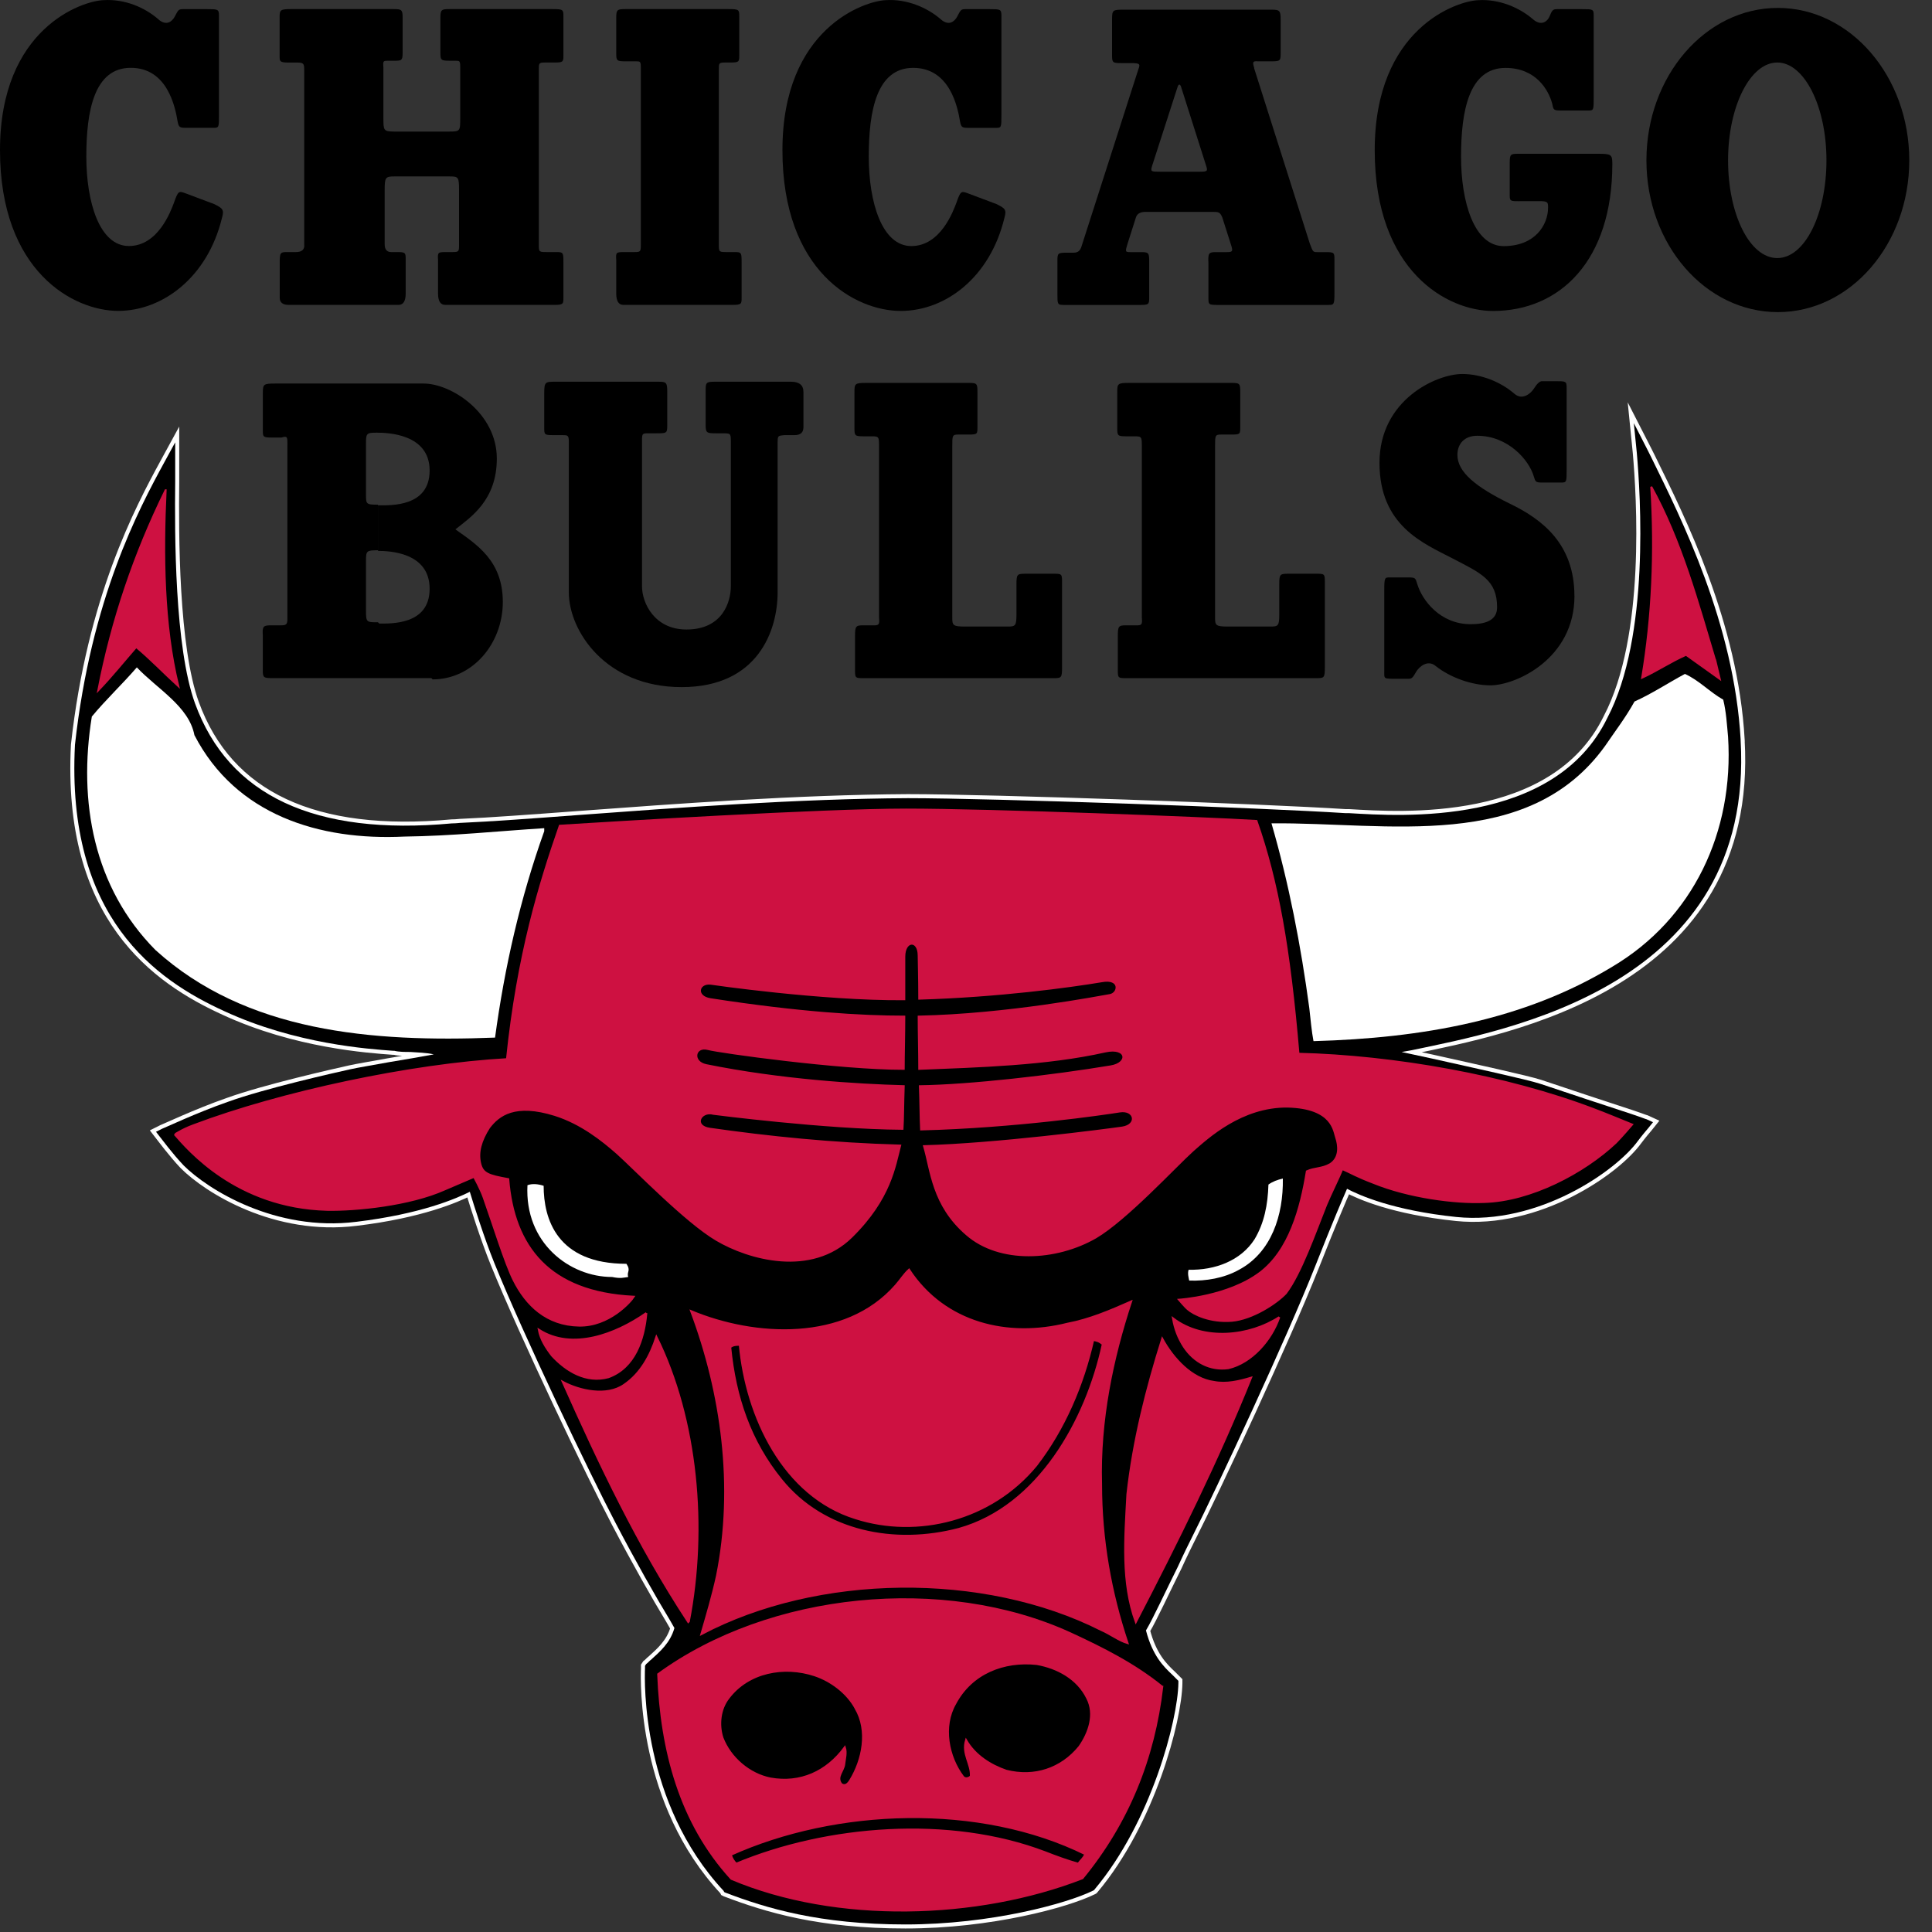 <?xml version="1.0" encoding="UTF-8"?>
<svg id="Layer" xmlns="http://www.w3.org/2000/svg" viewBox="0 0 425 425">
  <rect x="0" y="0" width="425" height="425" fill="#333333" stroke="none"/>
  <defs>
    <style>
      .cls-1 {
        fill: #ce1141;
      }

      .cls-1, .cls-2, .cls-3 {
        stroke-width: 0px;
      }

      .cls-4 {
        stroke: #ce1141;
        stroke-width: .44px;
      }

      .cls-4, .cls-5 {
        fill: none;
      }

      .cls-5 {
        stroke: #fff;
        stroke-miterlimit: 40;
        stroke-width: 1.77px;
      }

      .cls-3 {
        fill: #fff;
      }
    </style>
  </defs>
  <path class="cls-3" d="m382.91,162.77c-1.45-25.61-12.94-48.44-19.67-62.17l-.79-1.58-3.04-5.94.66,6.6c.79,9.11,2.9,40.39-6.47,58.21-11.62,24.02-45.54,21.65-56.76,20.99h-.79c-18.35-1.19-78.01-3.3-96.35-3.3-24.15.13-50.82,2.11-72.33,3.7-10.56.79-19.53,1.45-25.74,1.72-.53,0-1.19.13-2.24.13-30.09,2.77-49.1-6.07-56.49-26.4-4.49-12.41-4.49-37.09-4.36-48.84v-8.58l-2.38,4.36c-5.68,10.43-16.1,29.96-19.67,62.17-1.98,38.01,17.82,51.74,32.87,58.6,15.71,7.26,31.81,8.32,37.09,8.71h.4-.13c1.06.26,2.38.26,3.56.26,1.58.13,3.43.13,5.15.53-2.9.53-6.6,1.19-9.9,1.72-3.56.66-6.86,1.19-8.58,1.58-3.56.79-18.74,4.22-26.79,7.13-6.86,2.38-14.39,5.94-14.52,5.94l-1.32.66.92,1.19c.13.13,2.64,3.56,5.15,6.2,5.28,5.28,20.19,14.65,38.01,12.41,14.26-1.72,22.04-5.15,24.95-6.6.92,3.04,3.17,10.16,5.41,15.71,6.47,15.97,21.12,46.59,26.66,57.15,4.49,8.58,8.84,16.24,11.88,21.25l1.06,1.85c-.92,3.3-3.3,5.28-5.02,6.86-.53.4-.79.79-1.19,1.06l-.26.4v.53c-.13,2.9-.79,29.57,17.29,48.97l.13.26.26.13c8.98,3.43,20.72,7,39.6,7s35.51-4.62,41.18-7.39l.26-.13.13-.13c12.54-14.92,18.35-37.35,18.48-45.41v-.53l-.4-.4c-.26-.26-.66-.66-.92-.92-1.98-1.85-4.36-4.22-5.81-9.77,1.58-2.64,4.49-8.98,7-13.99,1.32-2.9,2.51-5.28,3.17-6.6,5.28-10.43,20.85-43.82,27.06-59.53,3.96-10.03,6.07-14.92,7-17.03,2.77,1.45,10.16,4.75,24.02,6.2,18.08,1.85,35.24-10.16,39.99-16.76.79-1.06,2.11-2.64,2.24-2.77l1.06-1.32-1.45-.66c-.13,0-.66-.26-3.43-1.19l-10.03-3.3-9.9-3.3c-2.77-.92-14.92-3.56-23.76-5.54l-6.73-1.45,2.24-.4c20.72-4.36,75.5-13.99,72.33-68.24"/>
  <path class="cls-5" d="m382.91,162.77c-1.45-25.61-12.94-48.44-19.67-62.17l-.79-1.58-3.04-5.94.66,6.6c.79,9.11,2.9,40.39-6.47,58.21-11.62,24.02-45.54,21.65-56.76,20.99h-.79c-18.35-1.19-78.01-3.3-96.35-3.3-24.15.13-50.82,2.11-72.33,3.7-10.56.79-19.53,1.45-25.74,1.72-.53,0-1.19.13-2.24.13-30.09,2.77-49.1-6.07-56.49-26.4-4.49-12.41-4.49-37.09-4.36-48.84v-8.58l-2.38,4.36c-5.68,10.43-16.1,29.96-19.67,62.17-1.98,38.01,17.82,51.74,32.87,58.6,15.71,7.26,31.81,8.32,37.09,8.71h.4-.13c1.06.26,2.38.26,3.56.26,1.58.13,3.43.13,5.15.53-2.9.53-6.6,1.19-9.9,1.72-3.56.66-6.86,1.19-8.58,1.58-3.56.79-18.74,4.22-26.79,7.13-6.86,2.38-14.39,5.94-14.52,5.94l-1.32.66.92,1.19c.13.13,2.64,3.56,5.15,6.2,5.28,5.28,20.19,14.65,38.01,12.41,14.26-1.72,22.04-5.15,24.95-6.6.92,3.04,3.17,10.16,5.41,15.71,6.47,15.97,21.12,46.59,26.66,57.15,4.49,8.58,8.84,16.24,11.88,21.25l1.06,1.85c-.92,3.3-3.3,5.28-5.02,6.86-.53.4-.79.79-1.19,1.06l-.26.4v.53c-.13,2.9-.79,29.57,17.29,48.97l.13.26.26.13c8.98,3.43,20.72,7,39.6,7s35.51-4.62,41.18-7.39l.26-.13.13-.13c12.54-14.92,18.35-37.35,18.48-45.41v-.53l-.4-.4c-.26-.26-.66-.66-.92-.92-1.98-1.85-4.36-4.22-5.81-9.77,1.58-2.64,4.49-8.98,7-13.99,1.32-2.9,2.51-5.28,3.17-6.6,5.28-10.43,20.85-43.82,27.06-59.53,3.96-10.03,6.07-14.92,7-17.03,2.77,1.45,10.16,4.75,24.02,6.2,18.08,1.85,35.24-10.16,39.99-16.76.79-1.06,2.11-2.64,2.24-2.77l1.06-1.32-1.45-.66c-.13,0-.66-.26-3.43-1.19l-10.03-3.3-9.9-3.3c-2.77-.92-14.92-3.56-23.76-5.54l-6.73-1.45,2.24-.4c20.72-4.36,75.5-13.99,72.33-68.24Z"/>
  <path class="cls-2" d="m382.91,162.77c-1.45-25.61-12.94-48.44-19.67-62.17l-.79-1.58-3.04-5.94.66,6.6c.79,9.11,2.9,40.39-6.47,58.21-11.62,24.02-45.54,21.65-56.76,20.99h-.79c-18.35-1.19-78.01-3.3-96.35-3.3-24.15.13-50.82,2.11-72.33,3.7-10.56.79-19.53,1.45-25.74,1.72-.53,0-1.19.13-2.24.13-30.09,2.77-49.1-6.07-56.49-26.4-4.49-12.41-4.49-37.09-4.36-48.84v-8.58l-2.38,4.36c-5.68,10.43-16.1,29.96-19.67,62.17-1.98,38.01,17.82,51.74,32.87,58.6,15.71,7.26,31.81,8.32,37.09,8.71h.4-.13c1.06.26,2.38.26,3.56.26,1.58.13,3.43.13,5.15.53-2.9.53-6.6,1.19-9.9,1.72-3.56.66-6.86,1.19-8.58,1.58-3.56.79-18.74,4.22-26.79,7.13-6.86,2.38-14.39,5.94-14.52,5.94l-1.32.66.92,1.19c.13.13,2.64,3.56,5.15,6.2,5.28,5.28,20.19,14.65,38.01,12.41,14.26-1.72,22.04-5.15,24.95-6.6.92,3.04,3.17,10.16,5.41,15.71,6.47,15.97,21.12,46.59,26.66,57.15,4.49,8.58,8.84,16.24,11.88,21.25l1.06,1.85c-.92,3.3-3.3,5.28-5.02,6.86-.53.4-.79.79-1.19,1.06l-.26.4v.53c-.13,2.9-.79,29.57,17.29,48.97l.13.26.26.13c8.98,3.43,20.72,7,39.6,7s35.51-4.62,41.18-7.39l.26-.13.13-.13c12.54-14.92,18.35-37.35,18.48-45.41v-.53l-.4-.4c-.26-.26-.66-.66-.92-.92-1.98-1.85-4.36-4.22-5.81-9.77,1.58-2.64,4.49-8.98,7-13.99,1.32-2.9,2.51-5.28,3.17-6.6,5.28-10.43,20.85-43.82,27.06-59.53,3.96-10.03,6.07-14.92,7-17.03,2.77,1.45,10.16,4.75,24.02,6.2,18.08,1.85,35.24-10.16,39.99-16.76.79-1.06,2.11-2.64,2.24-2.77l1.06-1.32-1.45-.66c-.13,0-.66-.26-3.43-1.19l-10.03-3.3-9.9-3.3c-2.77-.92-14.92-3.56-23.76-5.54l-6.73-1.45,2.24-.4c20.72-4.36,75.5-13.99,72.33-68.24"/>
  <path class="cls-1" d="m36.43,107.86c-.66,14.12-.53,29.57,2.77,43.03-3.04-2.77-6.07-5.94-9.24-8.58-2.77,3.17-5.41,6.47-8.32,9.5,3.04-15.58,7.92-29.96,14.78-43.95h0Z"/>
  <path class="cls-4" d="m36.43,107.86c-.66,14.12-.53,29.57,2.77,43.03-3.04-2.77-6.07-5.94-9.24-8.58-2.77,3.17-5.41,6.47-8.32,9.5,3.04-15.58,7.92-29.96,14.78-43.95h0Z"/>
  <path class="cls-1" d="m377.37,145.48l.92,3.83-7.39-5.28c-3.3,1.45-6.47,3.56-9.64,5.02,2.24-13.46,2.9-27.59,1.98-41.97,6.6,12.01,10.16,25.21,14.12,38.41"/>
  <path class="cls-4" d="m377.37,145.48l.92,3.83-7.39-5.28c-3.3,1.45-6.47,3.56-9.64,5.02,2.24-13.46,2.9-27.59,1.98-41.97,6.6,12.01,10.16,25.21,14.12,38.41Z"/>
  <path class="cls-1" d="m199.97,279.32c7.79,11.88,21.78,15.18,34.85,11.88,4.88-.92,9.5-2.9,13.99-4.88-4.09,12.41-7,26.13-6.6,40.13,0,12.28,2.11,23.89,5.81,34.98-1.85-.53-3.7-1.98-5.81-2.9-25.87-13.07-62.43-12.54-87.91.92,1.19-4.09,2.51-8.58,3.43-12.8,3.96-19.67,1.06-40.26-5.68-58.21,13.86,5.81,33.92,7,45.01-5.68,1.06-1.19,1.85-2.51,2.9-3.43"/>
  <path class="cls-4" d="m199.97,279.32c7.79,11.88,21.78,15.18,34.85,11.88,4.88-.92,9.5-2.9,13.99-4.88-4.09,12.41-7,26.13-6.6,40.13,0,12.28,2.11,23.89,5.81,34.98-1.85-.53-3.7-1.98-5.81-2.9-25.87-13.07-62.43-12.54-87.91.92,1.19-4.09,2.51-8.58,3.43-12.8,3.96-19.67,1.06-40.26-5.68-58.21,13.86,5.81,33.92,7,45.01-5.68,1.06-1.19,1.85-2.51,2.9-3.43Z"/>
  <path class="cls-1" d="m142.16,289.09c-.53,5.54-2.51,11.75-8.32,13.86-4.88,1.32-9.24-1.32-12.41-4.75-1.32-1.72-2.51-3.56-2.9-5.68,7.39,4.75,17.03.92,23.49-3.56l.13.13Z"/>
  <path class="cls-4" d="m142.16,289.09c-.53,5.54-2.51,11.75-8.32,13.86-4.88,1.32-9.24-1.32-12.41-4.75-1.32-1.72-2.51-3.56-2.9-5.68,7.39,4.75,17.03.92,23.49-3.56l.13.13Z"/>
  <path class="cls-1" d="m281.41,289.75c-1.72,5.02-6.07,10.03-11.22,11.22-3.96.53-7.52-1.32-9.77-4.75-1.19-1.85-1.98-3.83-2.38-6.2,6.73,5.15,16.9,3.96,23.36-.26"/>
  <path class="cls-4" d="m281.41,289.75c-1.72,5.02-6.07,10.03-11.22,11.22-3.96.53-7.52-1.32-9.77-4.75-1.19-1.85-1.98-3.83-2.38-6.2,6.73,5.15,16.9,3.96,23.36-.26Z"/>
  <path class="cls-1" d="m267.02,304c2.77.53,5.54-.13,8.18-.92-7.39,18.35-16.24,36.17-25.34,53.72-3.17-8.71-2.38-18.35-1.85-28.11,1.32-11.88,4.22-23.23,7.66-34.19,2.38,4.36,6.47,8.84,11.35,9.5"/>
  <path class="cls-4" d="m267.02,304c2.77.53,5.54-.13,8.18-.92-7.39,18.35-16.24,36.17-25.34,53.72-3.17-8.71-2.38-18.35-1.85-28.11,1.32-11.88,4.22-23.23,7.66-34.19,2.38,4.36,6.47,8.84,11.35,9.5Z"/>
  <path class="cls-1" d="m151.53,356.67l-.13.13c-11.09-16.9-19.53-34.71-27.59-52.8,3.7,1.98,9.64,3.3,13.46.66,3.7-2.51,5.81-6.47,7.13-10.56,8.98,18.21,11.09,41.97,7.13,62.56"/>
  <path class="cls-4" d="m151.53,356.67l-.13.13c-11.09-16.9-19.53-34.71-27.59-52.8,3.7,1.98,9.64,3.3,13.46.66,3.7-2.51,5.81-6.47,7.13-10.56,8.98,18.21,11.09,41.97,7.13,62.56Z"/>
  <path class="cls-1" d="m255.67,371.06c-1.85,15.84-7.52,29.83-17.56,42.11-23.1,8.98-54.12,9.9-77.22.13-11.22-12.28-15.44-28.11-16.1-45.01,24.42-17.82,62.7-21.78,90.68-8.98,7.13,3.3,13.99,6.73,20.19,11.75"/>
  <path class="cls-4" d="m255.67,371.06c-1.85,15.84-7.52,29.83-17.56,42.11-23.1,8.98-54.12,9.9-77.22.13-11.22-12.28-15.44-28.11-16.1-45.01,24.42-17.82,62.7-21.78,90.68-8.98,7.13,3.3,13.99,6.73,20.19,11.75Z"/>
  <path class="cls-1" d="m350.44,243.95c-19.14-7.26-43.82-11.62-64.81-12.14-1.98-23.36-4.62-38.01-9.24-51.21-10.82-.66-58.6-2.51-77.08-2.51s-65.47,2.9-76.16,3.56c-4.36,12.54-9.24,28.25-11.62,51.35-21.12,1.19-49.63,7.26-68.9,14.52-2.9,1.06-4.09,2.11-4.22,1.98,2.9,3.3,13.6,16.1,33.53,16.63,6.34.13,18.21-1.06,25.87-4.49,2.11-.92,6.47-2.77,6.47-2.77,0,0,1.45,2.64,2.11,4.49,2.11,5.94,4.75,14.52,6.6,18.21,2.77,5.54,7.26,9.9,14.39,10.03,6.6.13,11.35-5.28,12.01-6.34-18.61-.92-26.4-10.96-27.59-25.87-4.36-.79-5.68-1.19-6.2-3.56-.53-2.38.13-4.88,1.98-7.79,2.11-2.77,5.68-5.54,14.52-2.77,5.81,1.85,10.43,5.54,13.73,8.45,3.83,3.43,15.05,15.05,21.78,19.01,7.13,4.22,20.85,8.05,29.7-.66,8.58-8.45,9.5-15.58,10.69-20.06-14.92-.4-28.91-1.85-41.84-3.7-3.83-.53-2.11-4.09.79-3.3,0,0,24.42,3.17,41.58,3.3.13-1.98.13-5.54.26-9.37-10.16-.26-27.19-1.32-43.43-4.62-3.3-.66-2.64-4.36.4-3.56,2.38.66,28.91,4.36,43.03,4.36,0-3.04.13-7.39.13-11.48-9.37,0-22.97-.79-42.63-3.83-3.43-.53-2.77-3.7,0-3.43,0,0,24.29,3.56,42.63,3.43v-9.37c0-3.7,3.17-3.83,3.17-.26,0,1.32.13,4.88.13,9.5,17.56-.53,33-2.64,40.13-3.83,4.22-.79,3.83,2.64,1.85,3.04-2.38.4-22.7,4.36-42.11,4.75,0,3.43.13,7.79.13,11.48,12.94-.53,27.98-.92,40.92-3.83,4.88-1.06,5.28,2.64,1.19,3.3-12.67,2.11-30.89,4.22-41.97,4.36.13,3.17.13,7,.26,9.5,20.72-.53,40.39-3.43,43.69-3.96,3.43-.53,4.09,3.04.53,3.56-3.7.53-27.98,3.7-43.56,4.09,1.58,5.28,1.85,12.94,9.37,19.4,7.26,6.34,19.67,5.68,28.38.66,6.73-3.96,17.56-15.71,21.38-19.14,3.17-2.77,10.69-9.77,20.85-9.64,10.03.26,10.16,5.41,10.69,6.86.53,1.58.92,4.36-1.32,5.81-1.85,1.06-3.43.79-5.15,1.58-1.32,8.18-3.83,17.42-10.3,22.31-7,5.28-17.82,5.94-17.82,5.94,0,0,1.45,1.72,1.98,2.11,1.19,1.06,4.88,2.9,9.64,2.51,4.49-.4,9.77-3.83,11.88-6.07,3.3-4.36,6.47-13.46,8.84-19.4.92-2.24,2.9-6.2,3.56-7.92,2.11.92,3.04,1.58,6.86,3.04,7.79,3.17,17.95,4.49,24.29,4.22,10.3-.26,22.04-6.47,29.04-13.07,1.19-1.19,3.56-3.96,3.56-3.96,0,0-6.73-2.77-8.58-3.43"/>
  <path class="cls-4" d="m350.44,243.95c-19.14-7.26-43.82-11.62-64.81-12.14-1.98-23.36-4.62-38.01-9.24-51.21-10.82-.66-58.6-2.51-77.08-2.51s-65.47,2.9-76.16,3.56c-4.36,12.54-9.24,28.25-11.62,51.35-21.12,1.19-49.63,7.26-68.9,14.52-2.9,1.06-4.09,2.11-4.22,1.98,2.9,3.3,13.6,16.1,33.53,16.63,6.34.13,18.21-1.06,25.87-4.49,2.11-.92,6.47-2.77,6.47-2.77,0,0,1.45,2.64,2.11,4.49,2.11,5.94,4.75,14.52,6.6,18.21,2.77,5.54,7.26,9.9,14.39,10.03,6.6.13,11.35-5.28,12.01-6.34-18.61-.92-26.4-10.96-27.59-25.87-4.36-.79-5.68-1.19-6.2-3.56-.53-2.38.13-4.88,1.98-7.79,2.11-2.77,5.68-5.54,14.52-2.77,5.81,1.85,10.43,5.54,13.73,8.45,3.83,3.43,15.05,15.05,21.78,19.01,7.13,4.22,20.85,8.05,29.7-.66,8.58-8.45,9.5-15.58,10.69-20.06-14.92-.4-28.91-1.85-41.84-3.7-3.83-.53-2.11-4.09.79-3.3,0,0,24.42,3.17,41.58,3.3.13-1.98.13-5.54.26-9.37-10.16-.26-27.19-1.32-43.43-4.62-3.3-.66-2.64-4.36.4-3.56,2.38.66,28.91,4.36,43.03,4.36,0-3.04.13-7.39.13-11.48-9.37,0-22.97-.79-42.63-3.83-3.43-.53-2.77-3.7,0-3.43,0,0,24.29,3.56,42.63,3.43v-9.37c0-3.7,3.17-3.83,3.17-.26,0,1.32.13,4.88.13,9.5,17.56-.53,33-2.64,40.13-3.83,4.22-.79,3.83,2.64,1.85,3.04-2.38.4-22.7,4.36-42.11,4.75,0,3.43.13,7.79.13,11.48,12.94-.53,27.98-.92,40.92-3.83,4.88-1.06,5.28,2.64,1.19,3.3-12.67,2.11-30.89,4.22-41.97,4.36.13,3.17.13,7,.26,9.5,20.72-.53,40.39-3.43,43.69-3.96,3.43-.53,4.09,3.04.53,3.56-3.7.53-27.98,3.7-43.56,4.09,1.58,5.28,1.85,12.94,9.37,19.4,7.26,6.34,19.67,5.68,28.38.66,6.73-3.96,17.56-15.71,21.38-19.14,3.17-2.77,10.69-9.77,20.85-9.64,10.03.26,10.16,5.41,10.69,6.86.53,1.58.92,4.36-1.32,5.81-1.85,1.06-3.43.79-5.15,1.58-1.32,8.18-3.83,17.42-10.3,22.31-7,5.28-17.82,5.94-17.82,5.94,0,0,1.45,1.72,1.98,2.11,1.19,1.06,4.88,2.9,9.64,2.51,4.49-.4,9.77-3.83,11.88-6.07,3.3-4.36,6.47-13.46,8.84-19.4.92-2.24,2.9-6.2,3.56-7.92,2.11.92,3.04,1.58,6.86,3.04,7.79,3.17,17.95,4.49,24.29,4.22,10.3-.26,22.04-6.47,29.04-13.07,1.19-1.19,3.56-3.96,3.56-3.96,0,0-6.73-2.77-8.58-3.43Z"/>
  <path class="cls-2" d="m239.17,373.56c1.85,3.56.4,7.66-1.72,10.69-3.96,4.88-9.9,6.86-16.1,5.28-3.43-1.19-6.86-3.3-8.84-6.73-.92,3.04,1.19,5.15,1.06,7.92-.4.53-1.32.66-1.72.13-3.3-4.36-4.62-11.09-1.72-16.1,3.56-6.73,10.69-9.5,17.95-8.71,4.49.79,8.98,3.17,11.09,7.52"/>
  <path class="cls-4" d="m239.17,373.56c1.85,3.56.4,7.66-1.72,10.69-3.96,4.88-9.9,6.86-16.1,5.28-3.43-1.19-6.86-3.3-8.84-6.73-.92,3.04,1.19,5.15,1.06,7.92-.4.53-1.32.66-1.72.13-3.3-4.36-4.62-11.09-1.72-16.1,3.56-6.73,10.69-9.5,17.95-8.71,4.49.79,8.98,3.17,11.09,7.52Z"/>
  <path class="cls-2" d="m188.22,375.81c2.9,4.88,1.58,11.35-1.19,15.84-.4.66-1.06,1.45-1.98.79-1.19-1.58.53-2.9.66-4.36.13-1.19.53-2.51.13-3.7-3.96,5.41-9.77,8.05-16.37,6.86-4.62-.92-8.84-4.49-10.56-8.98-.92-2.9-.53-6.34,1.32-8.71,4.36-5.81,12.28-7.26,19.01-5.02,3.56,1.19,7.13,3.83,8.98,7.26"/>
  <path class="cls-4" d="m188.22,375.81c2.9,4.88,1.58,11.35-1.19,15.84-.4.66-1.06,1.45-1.98.79-1.19-1.58.53-2.9.66-4.36.13-1.19.53-2.51.13-3.7-3.96,5.41-9.77,8.05-16.37,6.86-4.62-.92-8.84-4.49-10.56-8.98-.92-2.9-.53-6.34,1.32-8.71,4.36-5.81,12.28-7.26,19.01-5.02,3.56,1.19,7.13,3.83,8.98,7.26Z"/>
  <path class="cls-2" d="m238.77,407.88c-.53,1.06-.79,1.06-1.58,2.11-2.38-.66-4.88-1.58-7.26-2.51-21.12-8.05-48.05-5.81-67.98,2.51-.53-.53-.92-1.06-1.19-1.98,23.1-10.43,54.78-11.62,78.01-.13"/>
  <path class="cls-4" d="m238.77,407.88c-.53,1.06-.79,1.06-1.58,2.11-2.38-.66-4.88-1.58-7.26-2.51-21.12-8.05-48.05-5.81-67.98,2.51-.53-.53-.92-1.06-1.19-1.98,23.1-10.43,54.78-11.62,78.01-.13Z"/>
  <path class="cls-2" d="m242.6,295.69c-3.56,16.63-14.12,35.77-31.68,40.65-13.99,3.7-29.7.79-39.07-10.82-6.86-8.45-10.16-18.21-11.22-29.17.66-.53,1.32-.53,2.11-.53,1.45,15.84,9.64,33.26,25.47,38.15,13.6,4.36,29.83.4,39.73-11.62,6.2-8.05,10.3-17.69,12.54-27.59.79.13,1.32.26,2.11.92"/>
  <path class="cls-4" d="m242.6,295.69c-3.56,16.63-14.12,35.77-31.68,40.65-13.99,3.7-29.7.79-39.07-10.82-6.86-8.45-10.16-18.21-11.22-29.17.66-.53,1.32-.53,2.11-.53,1.45,15.84,9.64,33.26,25.47,38.15,13.6,4.36,29.83.4,39.73-11.62,6.2-8.05,10.3-17.69,12.54-27.59.79.13,1.32.26,2.11.92Z"/>
  <path class="cls-2" d="m34.85,4.25C31.81,1.61,27.45-.24,22.83.03,18.08.16,0,6.23,0,33.02s16.24,35.37,26,35.37,19.67-7.39,22.83-20.46c.53-1.85.13-2.11-1.72-3.04l-6.34-2.38c-1.45-.53-1.58-.53-2.51,2.11-.66,1.72-3.43,9.5-9.9,9.5s-9.37-9.64-9.37-19.67,1.72-19.53,9.77-19.53,9.77,8.58,10.3,11.75c.26,1.32.4,1.45,1.98,1.45h5.94c1.19,0,1.19-.13,1.19-2.9V3.46c0-1.45-.26-1.45-2.64-1.45h-5.28c-1.06,0-1.06.26-1.85,1.72-.53.92-1.72,2.11-3.56.53"/>
  <path class="cls-2" d="m275.86,14.94l12.28,38.67c.66,1.72.66,1.85,1.58,1.85h1.85c1.98,0,1.98.13,1.98,1.72v7.39c0,2.51-.13,2.51-1.45,2.51h-24.29c-1.98,0-1.98-.13-1.98-1.58v-7.66c-.13-2.24.13-2.38,1.72-2.38h2.38c1.32,0,1.32-.26.79-1.85l-1.85-5.81c-.53-1.19-.79-1.19-2.24-1.19h-14.78l3.17-8.84h8.98c1.58,0,1.72-.13,1.32-1.32l-5.41-17.03c-.26-1.06-.66-1.06-.92-.13l-5.54,17.16c-.4,1.32-.26,1.32,1.72,1.32l-3.17,8.84q-1.72,0-2.11,1.19l-1.85,5.81c-.53,1.72-.53,1.85.53,1.85h2.51c1.72,0,1.72.26,1.72,2.38v7.66c0,1.45-.13,1.58-1.98,1.58h-16.76c-1.45,0-1.45-.13-1.45-2.51v-7.26c0-1.58.13-1.72,1.98-1.72h1.58c1.06,0,1.45-.53,1.72-1.32l12.54-39.07c.4-1.06.4-1.32-1.58-1.32h-2.24c-1.85,0-1.98-.13-1.98-1.72v-7.79c0-2.24.13-2.24,2.77-2.24h32.34c1.85,0,1.98.26,1.98,2.38v7.26c0,1.72-.13,1.72-2.51,1.72h-2.51c-1.19-.13-1.19.26-.79,1.45"/>
  <path class="cls-2" d="m334.34,44.24h4.22c1.98,0,1.98.26,1.98,1.45,0,3.7-2.77,8.45-9.77,8.45-6.47,0-9.37-9.64-9.37-19.67s1.72-19.53,9.77-19.53c6.73,0,9.5,4.88,10.3,7.92.26,1.32.26,1.45,1.98,1.45h5.94c1.19,0,1.19-.13,1.19-2.9V3.46c0-1.45-.13-1.45-2.64-1.45h-5.28c-1.06,0-1.19.13-1.85,1.72-.4.92-1.72,2.11-3.56.53-3.04-2.64-7.52-4.49-12.01-4.22-4.75.13-22.83,6.2-22.83,33s16.1,35.37,26,35.37c14.78,0,26.27-11.09,26.27-32.34,0-2.11-.26-2.24-3.17-2.24h-17.55c-1.72,0-1.85.13-1.85,2.11v7c0,1.32.13,1.32,2.24,1.32"/>
  <path class="cls-2" d="m391.09,1.74c-15.97,0-28.91,15.05-28.91,33.53s12.94,33.39,28.91,33.39,28.91-14.92,28.91-33.39S407.06,1.74,391.09,1.74l-.13,12.01c5.94,0,10.82,9.64,10.82,21.51s-4.75,21.51-10.82,21.51-10.82-9.64-10.82-21.51,4.88-21.51,10.82-21.51l.13-12.01Z"/>
  <path class="cls-2" d="m66.92,54.01V15.34c0-1.32-.13-1.58-1.58-1.58h-1.85c-1.98,0-1.98-.26-1.98-1.45V3.72c0-1.45.13-1.72,2.38-1.72h22.7c1.72,0,1.98.13,1.98,1.85v7.79c0,1.72-.26,1.72-1.98,1.72h-1.19c-1.06,0-1.19,0-1.06,1.45v11.09c0,2.77,0,3.04,2.38,3.04h12.14c2.38,0,2.38-.13,2.38-3.04v-11.09c0-1.45-.13-1.45-1.06-1.45h-1.19c-1.98,0-2.11-.13-2.11-1.72V3.85c0-1.72.26-1.85,1.98-1.85h22.7c2.38,0,2.38.13,2.38,1.72v8.58c0,1.32-.13,1.45-1.98,1.45h-1.98c-1.45,0-1.45.13-1.45,1.58v38.67c0,1.45.13,1.45,1.85,1.45h1.98c1.58,0,1.58.13,1.58,2.38v7.66c0,1.32,0,1.58-1.98,1.58h-24.02q-1.58,0-1.58-2.51v-7.39c-.13-1.72,0-1.72,1.98-1.72h1.19c1.45,0,1.45-.13,1.45-1.72v-11.88c0-2.9-.13-3.04-2.11-3.04h-12.14c-1.98,0-2.11.26-2.11,3.04v11.88q0,1.72,1.45,1.72h1.19c1.98,0,1.98.13,1.98,1.72v7.39q0,2.51-1.58,2.51h-24.15q-1.98,0-1.98-1.58v-7.66c0-2.24.13-2.38,1.58-2.38h1.98q1.85,0,1.85-1.45"/>
  <path class="cls-2" d="m140.97,14.94c0-1.45-.13-1.45-1.06-1.45h-2.24c-1.98,0-2.11-.13-2.11-1.72V3.85c0-1.72.26-1.85,1.98-1.85h22.7c2.38,0,2.38.13,2.38,1.72v8.58c0,1.32-.13,1.45-1.98,1.45h-1.06c-1.45,0-1.45.13-1.45,1.58v38.67c0,1.45.13,1.45,1.85,1.45h1.58c1.58,0,1.58.13,1.58,2.38v7.66c0,1.32,0,1.58-1.98,1.58h-24.02q-1.58,0-1.58-2.51v-7.39c-.13-1.72,0-1.72,1.98-1.72h1.85c1.45,0,1.58,0,1.58-1.58V14.94h0Z"/>
  <path class="cls-2" d="m206.96,4.25c-3.04-2.64-7.52-4.49-12.01-4.22-4.75.13-22.83,6.2-22.83,33s16.1,35.37,26,35.37,19.67-7.39,22.83-20.46c.53-1.85.13-2.11-1.72-3.04l-6.34-2.38c-1.45-.53-1.58-.53-2.51,2.11-.66,1.72-3.43,9.5-9.9,9.5s-9.37-9.64-9.37-19.67,1.72-19.53,9.77-19.53,9.77,8.58,10.3,11.75c.26,1.32.4,1.45,1.98,1.45h5.94c1.19,0,1.19-.13,1.19-2.9V3.46c0-1.45-.26-1.45-2.64-1.45h-5.28c-1.06,0-1.06.26-1.85,1.72-.53.92-1.72,2.11-3.56.53"/>
  <path class="cls-2" d="m63.22,97.83v38.28c0,1.32-.26,1.45-1.58,1.45h-2.11c-1.58,0-1.85.26-1.72,2.11v7.92c0,1.45.26,1.58,1.98,1.58h35.37l-12.01-12.28c-2.51,0-2.64,0-2.64-2.51v-11.09c0-2.11.13-2.24,2.64-2.24v-10.03c-2.64,0-2.64-.13-2.64-2.24v-11.22c0-2.24.13-2.38,2.38-2.38,2.38,0,11.62.26,11.62,8.32s-8.58,7.66-11.35,7.66v10.03c2.38,0,11.35.26,11.35,8.32s-8.58,7.66-11.35,7.66l12.01,12.28c8.84,0,15.44-7.92,15.44-17.03s-5.81-12.67-10.43-15.97c3.3-2.64,9.11-6.34,9.11-15.58,0-10.03-10.03-16.5-16.1-16.5h-32.6c-2.64,0-2.77.13-2.77,2.11v8.32c0,1.32.13,1.45,1.98,1.45h2.11c1.32-.4,1.32-.13,1.32,1.58"/>
  <path class="cls-2" d="m171.06,97.17v33.13c0,8.45-4.36,20.85-21.12,20.85s-24.81-12.41-24.81-20.85v-33.13c0-1.45-.26-1.45-1.45-1.45h-1.98c-1.98,0-1.98-.13-1.98-1.72v-7.52c0-2.51.26-2.51,2.51-2.51h22.57c1.72,0,1.98.13,1.98,2.11v7.52c0,1.72-.13,1.72-2.51,1.72h-1.85c-1.06,0-1.19.13-1.19,1.45v32.21c0,3.7,2.77,9.5,9.77,9.5,8.05,0,9.77-6.2,9.77-9.5v-31.94c0-1.72-.13-1.72-1.72-1.72h-1.58c-1.98,0-2.24-.13-2.24-1.72v-7.52c0-1.85,0-2.11,1.98-2.11h16.76q2.77,0,2.77,2.24v7.79q0,1.72-1.98,1.72h-2.24c-1.32.13-1.45.13-1.45,1.45"/>
  <path class="cls-2" d="m249.86,137.56h-2.24c-1.58,0-1.72.26-1.72,2.38v7.66c0,1.58.13,1.58,1.98,1.58h41.58c1.85,0,1.98,0,1.98-2.51v-18.74c0-1.72-.13-1.72-1.98-1.72h-6.07c-1.85,0-1.98.13-1.98,2.38v6.6c0,2.51-.26,2.64-1.98,2.64h-9.24c-2.77,0-2.9-.26-2.9-1.98v-37.62c0-2.51,0-2.64,1.45-2.64h2.24c1.85,0,1.85-.13,1.85-1.72v-7.26c0-2.24,0-2.38-1.98-2.38h-22.31c-2.77,0-2.77.13-2.77,2.24v7.79c0,1.58.13,1.72,1.98,1.72h1.85c1.58,0,1.58.13,1.58,2.38v37.49c.13,1.58,0,1.72-1.32,1.72"/>
  <path class="cls-2" d="m346.35,131.09c0,13.86-12.94,19.67-18.48,19.67-4.09,0-8.84-1.72-12.01-4.22-1.85-1.58-3.7.26-4.22,1.06-.92,1.58-1.06,1.72-1.85,1.72h-2.64c-2.77,0-2.64,0-2.64-1.45v-17.95c0-2.9.13-2.9,1.19-2.9h4.09c1.58,0,1.58.13,1.98,1.45,1.06,3.56,5.02,8.84,11.75,8.84,3.17,0,5.81-.79,5.81-3.7,0-6.07-3.56-7.52-9.9-10.82-6.34-3.3-15.97-7.13-15.97-20.99s12.54-19.53,18.21-19.53c4.09,0,8.45,1.72,11.48,4.36,1.85,1.58,3.7-.26,4.22-1.06q1.06-1.72,1.85-1.72h2.77c2.51,0,2.64,0,2.64,1.45v17.95c0,2.77,0,2.9-1.19,2.9h-4.09c-1.58,0-1.58-.13-1.98-1.45-1.06-3.56-5.68-8.84-12.41-8.84-2.77,0-4.36,1.72-4.36,4.22,0,3.83,4.22,7.13,11.48,10.69,7.13,3.43,14.26,8.84,14.26,20.33"/>
  <path class="cls-2" d="m192.05,137.56h-2.24c-1.58,0-1.72.26-1.72,2.38v7.66c0,1.58.13,1.58,1.98,1.58h41.58c1.85,0,1.98,0,1.98-2.51v-18.74c0-1.72-.13-1.72-1.98-1.72h-6.07c-1.85,0-1.98.13-1.98,2.38v6.6c0,2.51-.26,2.64-1.98,2.64h-9.24c-2.77,0-2.9-.26-2.9-1.98v-37.62c0-2.51,0-2.64,1.45-2.64h2.24c1.85,0,1.85-.13,1.85-1.72v-7.26c0-2.24,0-2.38-1.98-2.38h-22.31c-2.77,0-2.77.13-2.77,2.24v7.79c0,1.58.13,1.72,1.98,1.72h1.85c1.58,0,1.58.13,1.58,2.38v37.49c.13,1.58,0,1.72-1.32,1.72"/>
  <path class="cls-3" d="m42.77,161.72c9.11,17.56,27.45,23.23,46.2,22.31,10.43-.13,20.46-1.19,30.75-1.85v.66c-5.28,14.78-8.71,29.83-10.82,45.41-27.06,1.06-54.78-1.19-74.71-19.27-13.6-13.73-17.03-32.6-13.99-51.35,3.17-3.83,6.6-7,9.9-10.82,4.49,4.75,11.48,8.58,12.67,14.92"/>
  <path class="cls-3" d="m379.08,153.93c.66,2.77.79,5.28,1.06,8.18,1.32,20.85-7.66,39.99-25.47,50.55-19.4,11.75-41.84,15.71-65.73,16.37-.4-2.11-.66-4.88-.92-7.26-1.85-13.73-4.49-27.45-8.32-40.65,25.47-.26,56.49,6.47,73.39-17.03,2.24-3.3,4.49-6.2,6.47-9.77,3.83-1.72,7.39-4.09,11.09-6.07,3.17,1.45,5.41,3.96,8.45,5.68"/>
  <path class="cls-3" d="m282.2,259.26c.13,8.05-2.51,16.24-9.64,20.06-3.3,1.85-7.26,2.51-10.96,2.38-.13-.66-.4-1.58-.13-2.38,5.81.13,11.48-1.98,14.52-6.73,2.11-3.56,2.9-7.52,3.04-12.01.92-.66,1.98-1.06,3.17-1.32"/>
  <path class="cls-3" d="m138.2,280.91c-1.06.13-1.58.4-3.56,0-9.37,0-19.27-7.52-18.61-20.19,1.06-.4,2.38-.26,3.56.13,0,7.26,2.9,17.16,18.21,17.16,1.06,1.58,0,1.72.4,2.9"/>
</svg>
